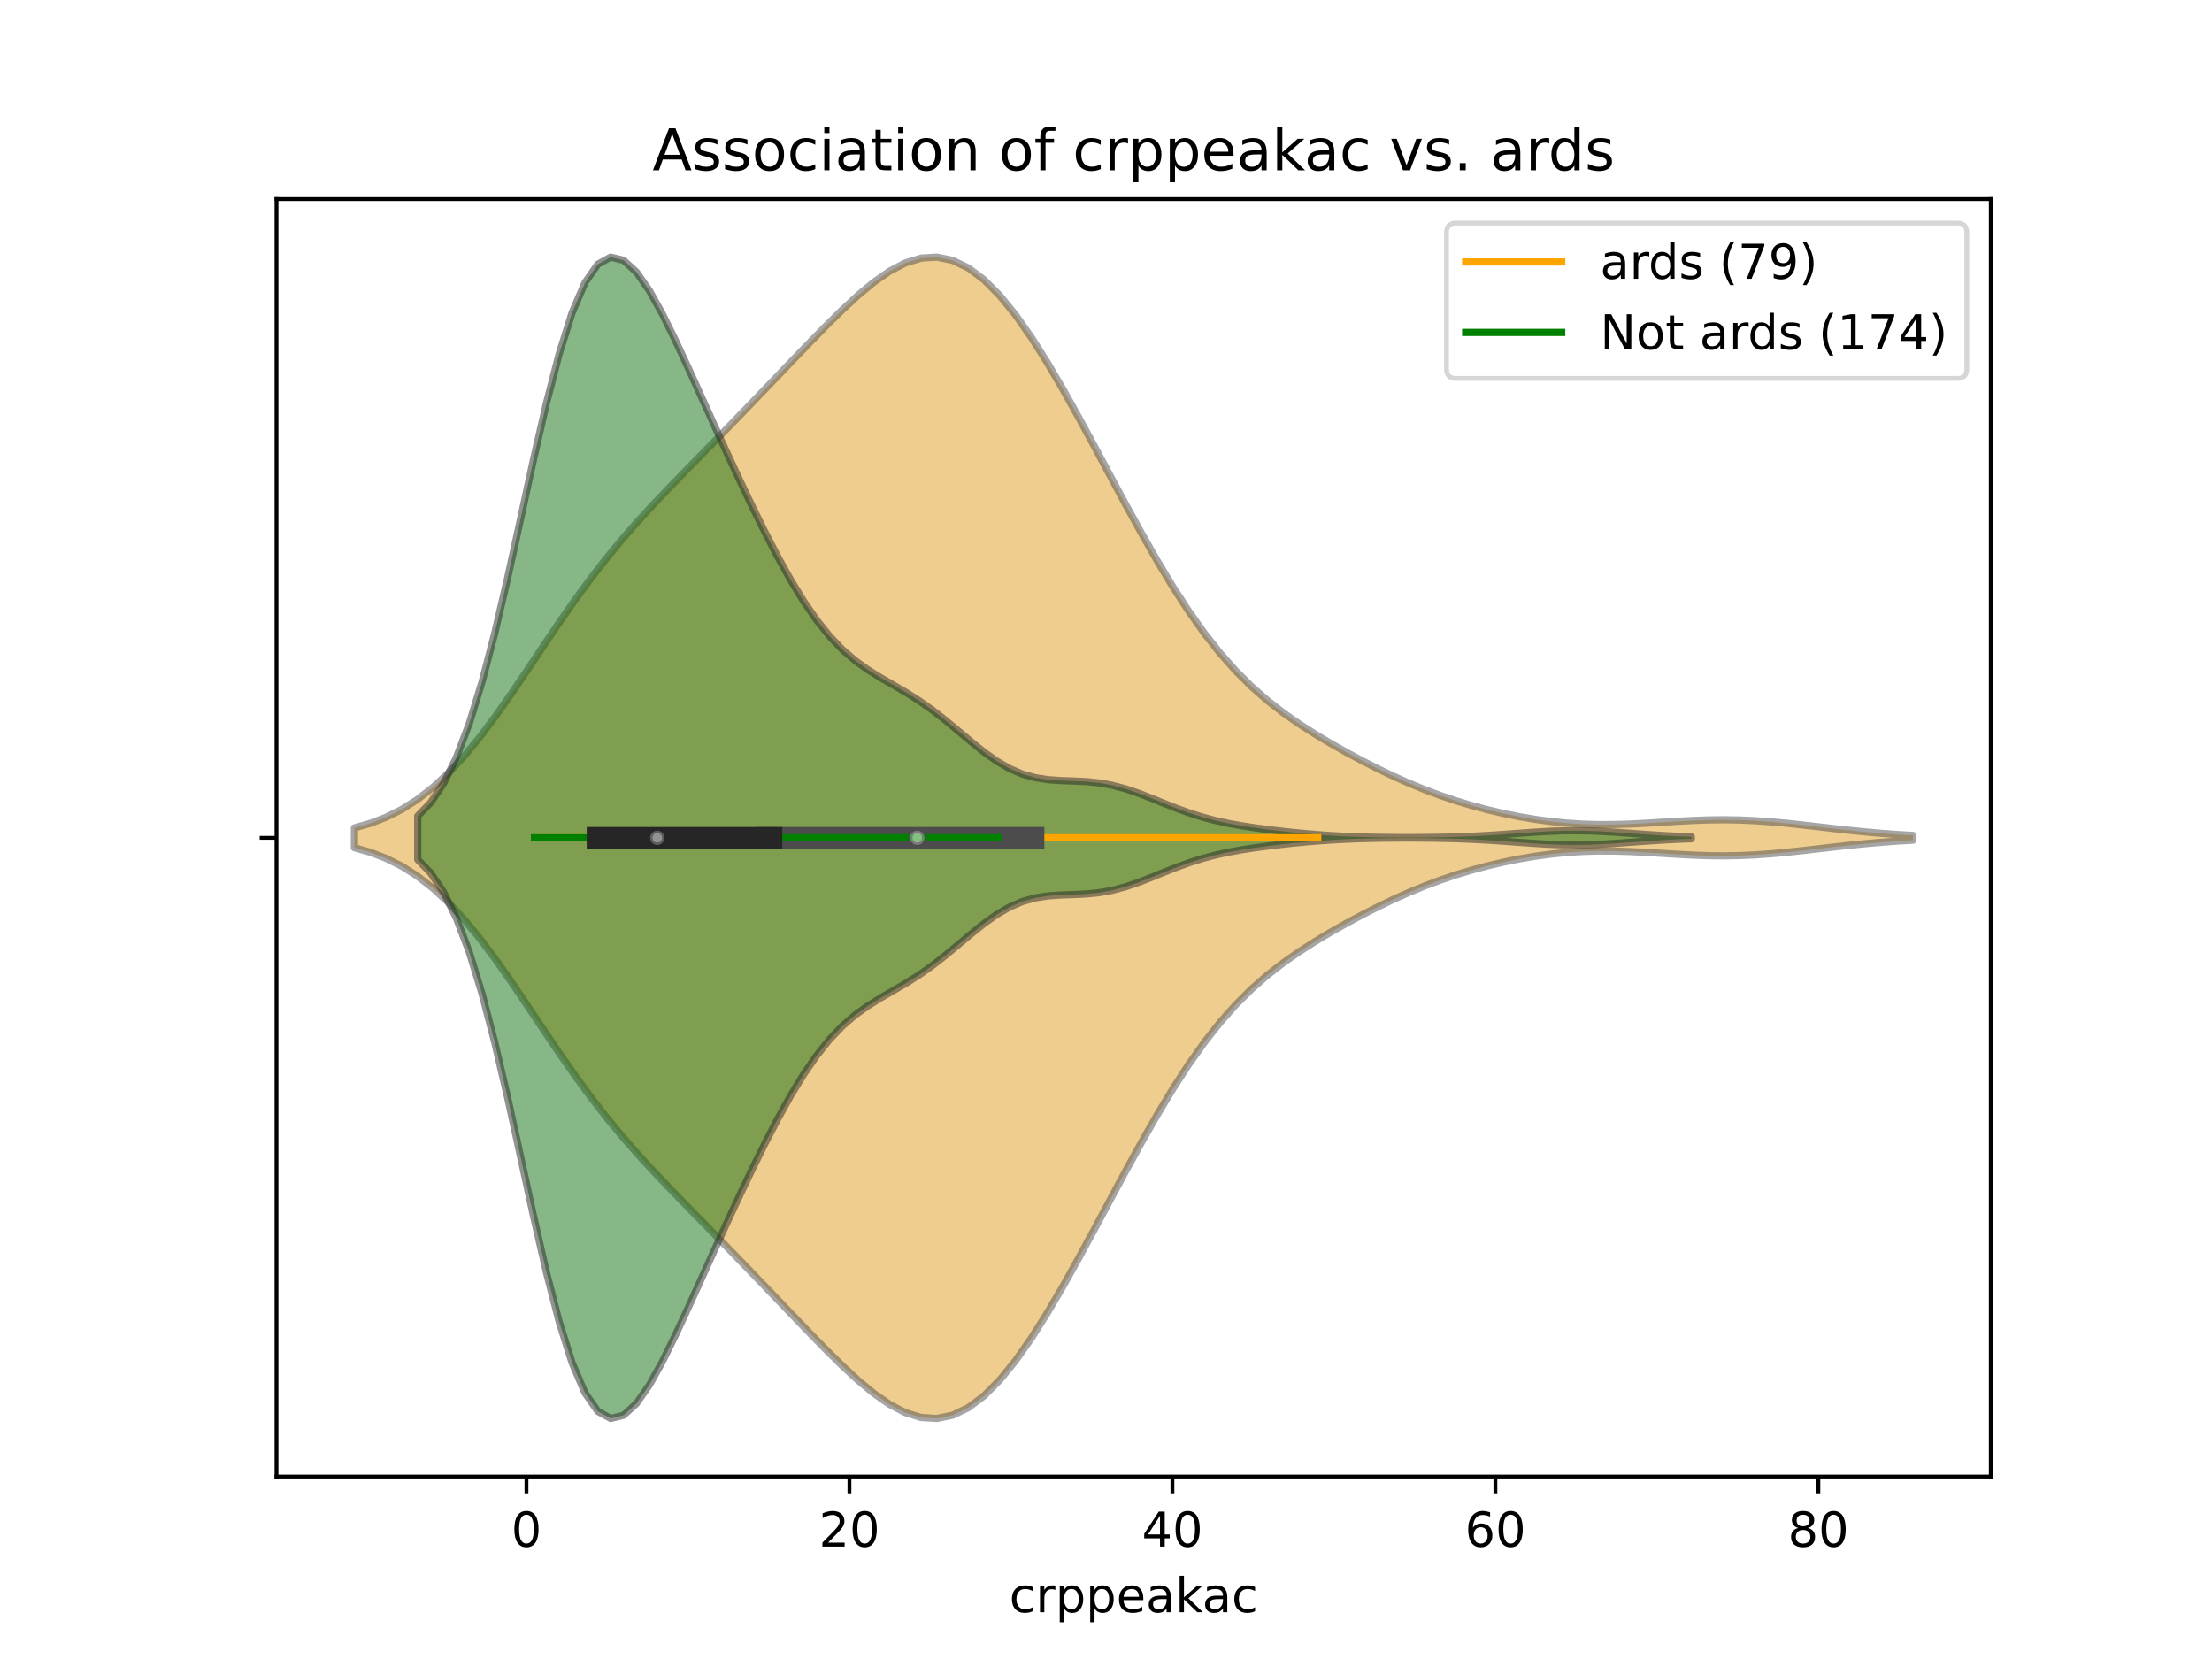 <?xml version="1.0" encoding="utf-8" standalone="no"?>
<!DOCTYPE svg PUBLIC "-//W3C//DTD SVG 1.1//EN"
  "http://www.w3.org/Graphics/SVG/1.1/DTD/svg11.dtd">
<!-- Created with matplotlib (https://matplotlib.org/) -->
<svg height="345.6pt" version="1.1" viewBox="0 0 460.8 345.6" width="460.8pt" xmlns="http://www.w3.org/2000/svg" xmlns:xlink="http://www.w3.org/1999/xlink">
 <defs>
  <style type="text/css">
*{stroke-linecap:butt;stroke-linejoin:round;}
  </style>
 </defs>
 <g id="figure_1">
  <g id="patch_1">
   <path d="M 0 345.6 
L 460.8 345.6 
L 460.8 0 
L 0 0 
z
" style="fill:#ffffff;"/>
  </g>
  <g id="axes_1">
   <g id="patch_2">
    <path d="M 57.6 307.584 
L 414.72 307.584 
L 414.72 41.472 
L 57.6 41.472 
z
" style="fill:#ffffff;"/>
   </g>
   <g id="PolyCollection_1">
    <defs>
     <path d="M 73.833 -169.007 
L 73.833 -173.137 
L 77.112 -174.077 
L 80.391 -175.336 
L 83.671 -176.977 
L 86.95 -179.052 
L 90.229 -181.605 
L 93.509 -184.654 
L 96.788 -188.194 
L 100.067 -192.189 
L 103.347 -196.57 
L 106.626 -201.243 
L 109.905 -206.095 
L 113.185 -211.005 
L 116.464 -215.859 
L 119.743 -220.56 
L 123.023 -225.04 
L 126.302 -229.266 
L 129.581 -233.237 
L 132.861 -236.983 
L 136.14 -240.551 
L 139.42 -243.997 
L 142.699 -247.375 
L 145.978 -250.727 
L 149.258 -254.082 
L 152.537 -257.453 
L 155.816 -260.846 
L 159.096 -264.257 
L 162.375 -267.68 
L 165.654 -271.102 
L 168.934 -274.504 
L 172.213 -277.848 
L 175.492 -281.078 
L 178.772 -284.108 
L 182.051 -286.829 
L 185.33 -289.112 
L 188.61 -290.823 
L 191.889 -291.831 
L 195.168 -292.032 
L 198.448 -291.355 
L 201.727 -289.775 
L 205.006 -287.308 
L 208.286 -284.013 
L 211.565 -279.979 
L 214.844 -275.314 
L 218.124 -270.134 
L 221.403 -264.557 
L 224.682 -258.696 
L 227.962 -252.658 
L 231.241 -246.546 
L 234.52 -240.46 
L 237.8 -234.499 
L 241.079 -228.757 
L 244.358 -223.322 
L 247.638 -218.268 
L 250.917 -213.648 
L 254.196 -209.492 
L 257.476 -205.799 
L 260.755 -202.542 
L 264.034 -199.671 
L 267.314 -197.123 
L 270.593 -194.828 
L 273.872 -192.724 
L 277.152 -190.761 
L 280.431 -188.907 
L 283.71 -187.145 
L 286.99 -185.473 
L 290.269 -183.9 
L 293.548 -182.435 
L 296.828 -181.088 
L 300.107 -179.862 
L 303.386 -178.759 
L 306.666 -177.772 
L 309.945 -176.898 
L 313.224 -176.131 
L 316.504 -175.469 
L 319.783 -174.913 
L 323.062 -174.468 
L 326.342 -174.138 
L 329.621 -173.925 
L 332.9 -173.827 
L 336.18 -173.836 
L 339.459 -173.934 
L 342.739 -174.098 
L 346.018 -174.298 
L 349.297 -174.501 
L 352.577 -174.676 
L 355.856 -174.793 
L 359.135 -174.831 
L 362.415 -174.777 
L 365.694 -174.629 
L 368.973 -174.396 
L 372.253 -174.092 
L 375.532 -173.739 
L 378.811 -173.362 
L 382.091 -172.982 
L 385.37 -172.619 
L 388.649 -172.29 
L 391.929 -172.004 
L 395.208 -171.764 
L 398.487 -171.572 
L 398.487 -170.572 
L 398.487 -170.572 
L 395.208 -170.38 
L 391.929 -170.14 
L 388.649 -169.854 
L 385.37 -169.525 
L 382.091 -169.162 
L 378.811 -168.782 
L 375.532 -168.405 
L 372.253 -168.052 
L 368.973 -167.748 
L 365.694 -167.515 
L 362.415 -167.367 
L 359.135 -167.313 
L 355.856 -167.351 
L 352.577 -167.468 
L 349.297 -167.643 
L 346.018 -167.846 
L 342.739 -168.046 
L 339.459 -168.21 
L 336.18 -168.308 
L 332.9 -168.317 
L 329.621 -168.219 
L 326.342 -168.006 
L 323.062 -167.676 
L 319.783 -167.231 
L 316.504 -166.675 
L 313.224 -166.013 
L 309.945 -165.246 
L 306.666 -164.372 
L 303.386 -163.385 
L 300.107 -162.282 
L 296.828 -161.056 
L 293.548 -159.709 
L 290.269 -158.244 
L 286.99 -156.671 
L 283.71 -154.999 
L 280.431 -153.237 
L 277.152 -151.383 
L 273.872 -149.42 
L 270.593 -147.316 
L 267.314 -145.021 
L 264.034 -142.473 
L 260.755 -139.602 
L 257.476 -136.345 
L 254.196 -132.652 
L 250.917 -128.496 
L 247.638 -123.876 
L 244.358 -118.822 
L 241.079 -113.387 
L 237.8 -107.645 
L 234.52 -101.684 
L 231.241 -95.598 
L 227.962 -89.486 
L 224.682 -83.448 
L 221.403 -77.587 
L 218.124 -72.01 
L 214.844 -66.83 
L 211.565 -62.165 
L 208.286 -58.131 
L 205.006 -54.836 
L 201.727 -52.369 
L 198.448 -50.789 
L 195.168 -50.112 
L 191.889 -50.313 
L 188.61 -51.321 
L 185.33 -53.032 
L 182.051 -55.315 
L 178.772 -58.036 
L 175.492 -61.066 
L 172.213 -64.296 
L 168.934 -67.64 
L 165.654 -71.042 
L 162.375 -74.464 
L 159.096 -77.887 
L 155.816 -81.298 
L 152.537 -84.691 
L 149.258 -88.062 
L 145.978 -91.417 
L 142.699 -94.769 
L 139.42 -98.147 
L 136.14 -101.593 
L 132.861 -105.161 
L 129.581 -108.907 
L 126.302 -112.878 
L 123.023 -117.104 
L 119.743 -121.584 
L 116.464 -126.285 
L 113.185 -131.139 
L 109.905 -136.049 
L 106.626 -140.901 
L 103.347 -145.574 
L 100.067 -149.955 
L 96.788 -153.95 
L 93.509 -157.49 
L 90.229 -160.539 
L 86.95 -163.092 
L 83.671 -165.167 
L 80.391 -166.808 
L 77.112 -168.067 
L 73.833 -169.007 
z
" id="m5bc8bdeb87" style="stroke:#4c4c4c;stroke-opacity:0.5;stroke-width:1.5;"/>
    </defs>
    <g clip-path="url(#p085a8b4fe6)">
     <use style="fill:#df9c20;fill-opacity:0.5;stroke:#4c4c4c;stroke-opacity:0.5;stroke-width:1.5;" x="0" xlink:href="#m5bc8bdeb87" y="345.6"/>
    </g>
   </g>
   <g id="PolyCollection_2">
    <defs>
     <path d="M 87.018 -166.527 
L 87.018 -175.617 
L 89.698 -178.385 
L 92.378 -182.354 
L 95.058 -187.773 
L 97.738 -194.821 
L 100.417 -203.544 
L 103.097 -213.82 
L 105.777 -225.325 
L 108.457 -237.555 
L 111.137 -249.864 
L 113.817 -261.548 
L 116.497 -271.927 
L 119.177 -280.439 
L 121.857 -286.702 
L 124.537 -290.551 
L 127.217 -292.032 
L 129.897 -291.372 
L 132.577 -288.923 
L 135.257 -285.093 
L 137.937 -280.291 
L 140.617 -274.875 
L 143.297 -269.123 
L 145.977 -263.233 
L 148.657 -257.326 
L 151.337 -251.475 
L 154.017 -245.724 
L 156.697 -240.116 
L 159.377 -234.701 
L 162.057 -229.548 
L 164.737 -224.737 
L 167.417 -220.353 
L 170.097 -216.466 
L 172.777 -213.118 
L 175.456 -210.308 
L 178.136 -207.987 
L 180.816 -206.061 
L 183.496 -204.399 
L 186.176 -202.855 
L 188.856 -201.287 
L 191.536 -199.587 
L 194.216 -197.693 
L 196.896 -195.605 
L 199.576 -193.379 
L 202.256 -191.124 
L 204.936 -188.974 
L 207.616 -187.064 
L 210.296 -185.501 
L 212.976 -184.344 
L 215.656 -183.59 
L 218.336 -183.176 
L 221.016 -182.99 
L 223.696 -182.899 
L 226.376 -182.769 
L 229.056 -182.493 
L 231.736 -182.006 
L 234.416 -181.292 
L 237.096 -180.385 
L 239.776 -179.347 
L 242.456 -178.26 
L 245.136 -177.2 
L 247.816 -176.23 
L 250.495 -175.384 
L 253.175 -174.673 
L 255.855 -174.085 
L 258.535 -173.598 
L 261.215 -173.184 
L 263.895 -172.821 
L 266.575 -172.496 
L 269.255 -172.203 
L 271.935 -171.943 
L 274.615 -171.719 
L 277.295 -171.534 
L 279.975 -171.388 
L 282.655 -171.28 
L 285.335 -171.204 
L 288.015 -171.156 
L 290.695 -171.129 
L 293.375 -171.122 
L 296.055 -171.132 
L 298.735 -171.16 
L 301.415 -171.211 
L 304.095 -171.289 
L 306.775 -171.397 
L 309.455 -171.537 
L 312.135 -171.706 
L 314.815 -171.897 
L 317.495 -172.094 
L 320.175 -172.278 
L 322.855 -172.429 
L 325.534 -172.525 
L 328.214 -172.555 
L 330.894 -172.514 
L 333.574 -172.408 
L 336.254 -172.25 
L 338.934 -172.063 
L 341.614 -171.865 
L 344.294 -171.677 
L 346.974 -171.512 
L 349.654 -171.376 
L 352.334 -171.273 
L 352.334 -170.871 
L 352.334 -170.871 
L 349.654 -170.768 
L 346.974 -170.632 
L 344.294 -170.467 
L 341.614 -170.279 
L 338.934 -170.081 
L 336.254 -169.894 
L 333.574 -169.736 
L 330.894 -169.63 
L 328.214 -169.589 
L 325.534 -169.619 
L 322.855 -169.715 
L 320.175 -169.866 
L 317.495 -170.05 
L 314.815 -170.247 
L 312.135 -170.438 
L 309.455 -170.607 
L 306.775 -170.747 
L 304.095 -170.855 
L 301.415 -170.933 
L 298.735 -170.984 
L 296.055 -171.012 
L 293.375 -171.022 
L 290.695 -171.015 
L 288.015 -170.988 
L 285.335 -170.94 
L 282.655 -170.864 
L 279.975 -170.756 
L 277.295 -170.61 
L 274.615 -170.425 
L 271.935 -170.201 
L 269.255 -169.941 
L 266.575 -169.648 
L 263.895 -169.323 
L 261.215 -168.96 
L 258.535 -168.546 
L 255.855 -168.059 
L 253.175 -167.471 
L 250.495 -166.76 
L 247.816 -165.914 
L 245.136 -164.944 
L 242.456 -163.884 
L 239.776 -162.797 
L 237.096 -161.759 
L 234.416 -160.852 
L 231.736 -160.138 
L 229.056 -159.651 
L 226.376 -159.375 
L 223.696 -159.245 
L 221.016 -159.154 
L 218.336 -158.968 
L 215.656 -158.554 
L 212.976 -157.8 
L 210.296 -156.643 
L 207.616 -155.08 
L 204.936 -153.17 
L 202.256 -151.02 
L 199.576 -148.765 
L 196.896 -146.539 
L 194.216 -144.451 
L 191.536 -142.557 
L 188.856 -140.857 
L 186.176 -139.289 
L 183.496 -137.745 
L 180.816 -136.083 
L 178.136 -134.157 
L 175.456 -131.836 
L 172.777 -129.026 
L 170.097 -125.678 
L 167.417 -121.791 
L 164.737 -117.407 
L 162.057 -112.596 
L 159.377 -107.443 
L 156.697 -102.028 
L 154.017 -96.42 
L 151.337 -90.669 
L 148.657 -84.818 
L 145.977 -78.911 
L 143.297 -73.021 
L 140.617 -67.269 
L 137.937 -61.853 
L 135.257 -57.051 
L 132.577 -53.221 
L 129.897 -50.772 
L 127.217 -50.112 
L 124.537 -51.593 
L 121.857 -55.442 
L 119.177 -61.705 
L 116.497 -70.217 
L 113.817 -80.596 
L 111.137 -92.28 
L 108.457 -104.589 
L 105.777 -116.819 
L 103.097 -128.324 
L 100.417 -138.6 
L 97.738 -147.323 
L 95.058 -154.371 
L 92.378 -159.79 
L 89.698 -163.759 
L 87.018 -166.527 
z
" id="m9f50499019" style="stroke:#262626;stroke-opacity:0.5;stroke-width:1.5;"/>
    </defs>
    <g clip-path="url(#p085a8b4fe6)">
     <use style="fill:#107010;fill-opacity:0.5;stroke:#262626;stroke-opacity:0.5;stroke-width:1.5;" x="0" xlink:href="#m9f50499019" y="345.6"/>
    </g>
   </g>
   <g id="matplotlib.axis_1">
    <g id="xtick_1">
     <g id="line2d_1">
      <defs>
       <path d="M 0 0 
L 0 3.5 
" id="me6e6135fe3" style="stroke:#000000;stroke-width:0.8;"/>
      </defs>
      <g>
       <use style="stroke:#000000;stroke-width:0.8;" x="109.671" xlink:href="#me6e6135fe3" y="307.584"/>
      </g>
     </g>
     <g id="text_1">
      <!-- 0 -->
      <defs>
       <path d="M 31.781 66.406 
Q 24.172 66.406 20.328 58.906 
Q 16.5 51.422 16.5 36.375 
Q 16.5 21.391 20.328 13.891 
Q 24.172 6.391 31.781 6.391 
Q 39.453 6.391 43.281 13.891 
Q 47.125 21.391 47.125 36.375 
Q 47.125 51.422 43.281 58.906 
Q 39.453 66.406 31.781 66.406 
z
M 31.781 74.219 
Q 44.047 74.219 50.516 64.516 
Q 56.984 54.828 56.984 36.375 
Q 56.984 17.969 50.516 8.266 
Q 44.047 -1.422 31.781 -1.422 
Q 19.531 -1.422 13.062 8.266 
Q 6.594 17.969 6.594 36.375 
Q 6.594 54.828 13.062 64.516 
Q 19.531 74.219 31.781 74.219 
z
" id="DejaVuSans-48"/>
      </defs>
      <g transform="translate(106.49 322.182)scale(0.1 -0.1)">
       <use xlink:href="#DejaVuSans-48"/>
      </g>
     </g>
    </g>
    <g id="xtick_2">
     <g id="line2d_2">
      <g>
       <use style="stroke:#000000;stroke-width:0.8;" x="176.952" xlink:href="#me6e6135fe3" y="307.584"/>
      </g>
     </g>
     <g id="text_2">
      <!-- 20 -->
      <defs>
       <path d="M 19.188 8.297 
L 53.609 8.297 
L 53.609 0 
L 7.328 0 
L 7.328 8.297 
Q 12.938 14.109 22.625 23.891 
Q 32.328 33.688 34.812 36.531 
Q 39.547 41.844 41.422 45.531 
Q 43.312 49.219 43.312 52.781 
Q 43.312 58.594 39.234 62.25 
Q 35.156 65.922 28.609 65.922 
Q 23.969 65.922 18.812 64.312 
Q 13.672 62.703 7.812 59.422 
L 7.812 69.391 
Q 13.766 71.781 18.938 73 
Q 24.125 74.219 28.422 74.219 
Q 39.75 74.219 46.484 68.547 
Q 53.219 62.891 53.219 53.422 
Q 53.219 48.922 51.531 44.891 
Q 49.859 40.875 45.406 35.406 
Q 44.188 33.984 37.641 27.219 
Q 31.109 20.453 19.188 8.297 
z
" id="DejaVuSans-50"/>
      </defs>
      <g transform="translate(170.59 322.182)scale(0.1 -0.1)">
       <use xlink:href="#DejaVuSans-50"/>
       <use x="63.623" xlink:href="#DejaVuSans-48"/>
      </g>
     </g>
    </g>
    <g id="xtick_3">
     <g id="line2d_3">
      <g>
       <use style="stroke:#000000;stroke-width:0.8;" x="244.234" xlink:href="#me6e6135fe3" y="307.584"/>
      </g>
     </g>
     <g id="text_3">
      <!-- 40 -->
      <defs>
       <path d="M 37.797 64.312 
L 12.891 25.391 
L 37.797 25.391 
z
M 35.203 72.906 
L 47.609 72.906 
L 47.609 25.391 
L 58.016 25.391 
L 58.016 17.188 
L 47.609 17.188 
L 47.609 0 
L 37.797 0 
L 37.797 17.188 
L 4.891 17.188 
L 4.891 26.703 
z
" id="DejaVuSans-52"/>
      </defs>
      <g transform="translate(237.871 322.182)scale(0.1 -0.1)">
       <use xlink:href="#DejaVuSans-52"/>
       <use x="63.623" xlink:href="#DejaVuSans-48"/>
      </g>
     </g>
    </g>
    <g id="xtick_4">
     <g id="line2d_4">
      <g>
       <use style="stroke:#000000;stroke-width:0.8;" x="311.515" xlink:href="#me6e6135fe3" y="307.584"/>
      </g>
     </g>
     <g id="text_4">
      <!-- 60 -->
      <defs>
       <path d="M 33.016 40.375 
Q 26.375 40.375 22.484 35.828 
Q 18.609 31.297 18.609 23.391 
Q 18.609 15.531 22.484 10.953 
Q 26.375 6.391 33.016 6.391 
Q 39.656 6.391 43.531 10.953 
Q 47.406 15.531 47.406 23.391 
Q 47.406 31.297 43.531 35.828 
Q 39.656 40.375 33.016 40.375 
z
M 52.594 71.297 
L 52.594 62.312 
Q 48.875 64.062 45.094 64.984 
Q 41.312 65.922 37.594 65.922 
Q 27.828 65.922 22.672 59.328 
Q 17.531 52.734 16.797 39.406 
Q 19.672 43.656 24.016 45.922 
Q 28.375 48.188 33.594 48.188 
Q 44.578 48.188 50.953 41.516 
Q 57.328 34.859 57.328 23.391 
Q 57.328 12.156 50.688 5.359 
Q 44.047 -1.422 33.016 -1.422 
Q 20.359 -1.422 13.672 8.266 
Q 6.984 17.969 6.984 36.375 
Q 6.984 53.656 15.188 63.938 
Q 23.391 74.219 37.203 74.219 
Q 40.922 74.219 44.703 73.484 
Q 48.484 72.75 52.594 71.297 
z
" id="DejaVuSans-54"/>
      </defs>
      <g transform="translate(305.153 322.182)scale(0.1 -0.1)">
       <use xlink:href="#DejaVuSans-54"/>
       <use x="63.623" xlink:href="#DejaVuSans-48"/>
      </g>
     </g>
    </g>
    <g id="xtick_5">
     <g id="line2d_5">
      <g>
       <use style="stroke:#000000;stroke-width:0.8;" x="378.797" xlink:href="#me6e6135fe3" y="307.584"/>
      </g>
     </g>
     <g id="text_5">
      <!-- 80 -->
      <defs>
       <path d="M 31.781 34.625 
Q 24.75 34.625 20.719 30.859 
Q 16.703 27.094 16.703 20.516 
Q 16.703 13.922 20.719 10.156 
Q 24.75 6.391 31.781 6.391 
Q 38.812 6.391 42.859 10.172 
Q 46.922 13.969 46.922 20.516 
Q 46.922 27.094 42.891 30.859 
Q 38.875 34.625 31.781 34.625 
z
M 21.922 38.812 
Q 15.578 40.375 12.031 44.719 
Q 8.5 49.078 8.5 55.328 
Q 8.5 64.062 14.719 69.141 
Q 20.953 74.219 31.781 74.219 
Q 42.672 74.219 48.875 69.141 
Q 55.078 64.062 55.078 55.328 
Q 55.078 49.078 51.531 44.719 
Q 48 40.375 41.703 38.812 
Q 48.828 37.156 52.797 32.312 
Q 56.781 27.484 56.781 20.516 
Q 56.781 9.906 50.312 4.234 
Q 43.844 -1.422 31.781 -1.422 
Q 19.734 -1.422 13.25 4.234 
Q 6.781 9.906 6.781 20.516 
Q 6.781 27.484 10.781 32.312 
Q 14.797 37.156 21.922 38.812 
z
M 18.312 54.391 
Q 18.312 48.734 21.844 45.562 
Q 25.391 42.391 31.781 42.391 
Q 38.141 42.391 41.719 45.562 
Q 45.312 48.734 45.312 54.391 
Q 45.312 60.062 41.719 63.234 
Q 38.141 66.406 31.781 66.406 
Q 25.391 66.406 21.844 63.234 
Q 18.312 60.062 18.312 54.391 
z
" id="DejaVuSans-56"/>
      </defs>
      <g transform="translate(372.434 322.182)scale(0.1 -0.1)">
       <use xlink:href="#DejaVuSans-56"/>
       <use x="63.623" xlink:href="#DejaVuSans-48"/>
      </g>
     </g>
    </g>
    <g id="text_6">
     <!-- crppeakac -->
     <defs>
      <path d="M 48.781 52.594 
L 48.781 44.188 
Q 44.969 46.297 41.141 47.344 
Q 37.312 48.391 33.406 48.391 
Q 24.656 48.391 19.812 42.844 
Q 14.984 37.312 14.984 27.297 
Q 14.984 17.281 19.812 11.734 
Q 24.656 6.203 33.406 6.203 
Q 37.312 6.203 41.141 7.25 
Q 44.969 8.297 48.781 10.406 
L 48.781 2.094 
Q 45.016 0.344 40.984 -0.531 
Q 36.969 -1.422 32.422 -1.422 
Q 20.062 -1.422 12.781 6.344 
Q 5.516 14.109 5.516 27.297 
Q 5.516 40.672 12.859 48.328 
Q 20.219 56 33.016 56 
Q 37.156 56 41.109 55.141 
Q 45.062 54.297 48.781 52.594 
z
" id="DejaVuSans-99"/>
      <path d="M 41.109 46.297 
Q 39.594 47.172 37.812 47.578 
Q 36.031 48 33.891 48 
Q 26.266 48 22.188 43.047 
Q 18.109 38.094 18.109 28.812 
L 18.109 0 
L 9.078 0 
L 9.078 54.688 
L 18.109 54.688 
L 18.109 46.188 
Q 20.953 51.172 25.484 53.578 
Q 30.031 56 36.531 56 
Q 37.453 56 38.578 55.875 
Q 39.703 55.766 41.062 55.516 
z
" id="DejaVuSans-114"/>
      <path d="M 18.109 8.203 
L 18.109 -20.797 
L 9.078 -20.797 
L 9.078 54.688 
L 18.109 54.688 
L 18.109 46.391 
Q 20.953 51.266 25.266 53.625 
Q 29.594 56 35.594 56 
Q 45.562 56 51.781 48.094 
Q 58.016 40.188 58.016 27.297 
Q 58.016 14.406 51.781 6.484 
Q 45.562 -1.422 35.594 -1.422 
Q 29.594 -1.422 25.266 0.953 
Q 20.953 3.328 18.109 8.203 
z
M 48.688 27.297 
Q 48.688 37.203 44.609 42.844 
Q 40.531 48.484 33.406 48.484 
Q 26.266 48.484 22.188 42.844 
Q 18.109 37.203 18.109 27.297 
Q 18.109 17.391 22.188 11.75 
Q 26.266 6.109 33.406 6.109 
Q 40.531 6.109 44.609 11.75 
Q 48.688 17.391 48.688 27.297 
z
" id="DejaVuSans-112"/>
      <path d="M 56.203 29.594 
L 56.203 25.203 
L 14.891 25.203 
Q 15.484 15.922 20.484 11.062 
Q 25.484 6.203 34.422 6.203 
Q 39.594 6.203 44.453 7.469 
Q 49.312 8.734 54.109 11.281 
L 54.109 2.781 
Q 49.266 0.734 44.188 -0.344 
Q 39.109 -1.422 33.891 -1.422 
Q 20.797 -1.422 13.156 6.188 
Q 5.516 13.812 5.516 26.812 
Q 5.516 40.234 12.766 48.109 
Q 20.016 56 32.328 56 
Q 43.359 56 49.781 48.891 
Q 56.203 41.797 56.203 29.594 
z
M 47.219 32.234 
Q 47.125 39.594 43.094 43.984 
Q 39.062 48.391 32.422 48.391 
Q 24.906 48.391 20.391 44.141 
Q 15.875 39.891 15.188 32.172 
z
" id="DejaVuSans-101"/>
      <path d="M 34.281 27.484 
Q 23.391 27.484 19.188 25 
Q 14.984 22.516 14.984 16.5 
Q 14.984 11.719 18.141 8.906 
Q 21.297 6.109 26.703 6.109 
Q 34.188 6.109 38.703 11.406 
Q 43.219 16.703 43.219 25.484 
L 43.219 27.484 
z
M 52.203 31.203 
L 52.203 0 
L 43.219 0 
L 43.219 8.297 
Q 40.141 3.328 35.547 0.953 
Q 30.953 -1.422 24.312 -1.422 
Q 15.922 -1.422 10.953 3.297 
Q 6 8.016 6 15.922 
Q 6 25.141 12.172 29.828 
Q 18.359 34.516 30.609 34.516 
L 43.219 34.516 
L 43.219 35.406 
Q 43.219 41.609 39.141 45 
Q 35.062 48.391 27.688 48.391 
Q 23 48.391 18.547 47.266 
Q 14.109 46.141 10.016 43.891 
L 10.016 52.203 
Q 14.938 54.109 19.578 55.047 
Q 24.219 56 28.609 56 
Q 40.484 56 46.344 49.844 
Q 52.203 43.703 52.203 31.203 
z
" id="DejaVuSans-97"/>
      <path d="M 9.078 75.984 
L 18.109 75.984 
L 18.109 31.109 
L 44.922 54.688 
L 56.391 54.688 
L 27.391 29.109 
L 57.625 0 
L 45.906 0 
L 18.109 26.703 
L 18.109 0 
L 9.078 0 
z
" id="DejaVuSans-107"/>
     </defs>
     <g transform="translate(210.245 335.861)scale(0.1 -0.1)">
      <use xlink:href="#DejaVuSans-99"/>
      <use x="54.98" xlink:href="#DejaVuSans-114"/>
      <use x="96.094" xlink:href="#DejaVuSans-112"/>
      <use x="159.57" xlink:href="#DejaVuSans-112"/>
      <use x="223.047" xlink:href="#DejaVuSans-101"/>
      <use x="284.57" xlink:href="#DejaVuSans-97"/>
      <use x="345.85" xlink:href="#DejaVuSans-107"/>
      <use x="402.01" xlink:href="#DejaVuSans-97"/>
      <use x="463.289" xlink:href="#DejaVuSans-99"/>
     </g>
    </g>
   </g>
   <g id="matplotlib.axis_2">
    <g id="ytick_1">
     <g id="line2d_6">
      <defs>
       <path d="M 0 0 
L -3.5 0 
" id="m60bd9fe680" style="stroke:#000000;stroke-width:0.8;"/>
      </defs>
      <g>
       <use style="stroke:#000000;stroke-width:0.8;" x="57.6" xlink:href="#m60bd9fe680" y="174.528"/>
      </g>
     </g>
    </g>
   </g>
   <g id="line2d_7">
    <path clip-path="url(#p085a8b4fe6)" d="M 112.362 174.528 
L 274.51 174.528 
" style="fill:none;stroke:#ffa500;stroke-linecap:square;stroke-width:1.5;"/>
   </g>
   <g id="line2d_8">
    <path clip-path="url(#p085a8b4fe6)" d="M 159.796 174.528 
L 215.303 174.528 
" style="fill:none;stroke:#4c4c4c;stroke-linecap:square;stroke-width:4.5;"/>
   </g>
   <g id="line2d_9">
    <path clip-path="url(#p085a8b4fe6)" d="M 111.353 174.528 
L 207.902 174.528 
" style="fill:none;stroke:#008000;stroke-linecap:square;stroke-width:1.5;"/>
   </g>
   <g id="line2d_10">
    <path clip-path="url(#p085a8b4fe6)" d="M 124.473 174.528 
L 160.721 174.528 
" style="fill:none;stroke:#262626;stroke-linecap:square;stroke-width:4.5;"/>
   </g>
   <g id="patch_3">
    <path d="M 57.6 307.584 
L 57.6 41.472 
" style="fill:none;stroke:#000000;stroke-linecap:square;stroke-linejoin:miter;stroke-width:0.8;"/>
   </g>
   <g id="patch_4">
    <path d="M 414.72 307.584 
L 414.72 41.472 
" style="fill:none;stroke:#000000;stroke-linecap:square;stroke-linejoin:miter;stroke-width:0.8;"/>
   </g>
   <g id="patch_5">
    <path d="M 57.6 307.584 
L 414.72 307.584 
" style="fill:none;stroke:#000000;stroke-linecap:square;stroke-linejoin:miter;stroke-width:0.8;"/>
   </g>
   <g id="patch_6">
    <path d="M 57.6 41.472 
L 414.72 41.472 
" style="fill:none;stroke:#000000;stroke-linecap:square;stroke-linejoin:miter;stroke-width:0.8;"/>
   </g>
   <g id="PathCollection_1">
    <defs>
     <path d="M 0 1.5 
C 0.398 1.5 0.779 1.342 1.061 1.061 
C 1.342 0.779 1.5 0.398 1.5 0 
C 1.5 -0.398 1.342 -0.779 1.061 -1.061 
C 0.779 -1.342 0.398 -1.5 0 -1.5 
C -0.398 -1.5 -0.779 -1.342 -1.061 -1.061 
C -1.342 -0.779 -1.5 -0.398 -1.5 0 
C -1.5 0.398 -1.342 0.779 -1.061 1.061 
C -0.779 1.342 -0.398 1.5 0 1.5 
z
" id="mc90a2ae0a1" style="stroke:#4c4c4c;stroke-opacity:0.5;"/>
    </defs>
    <g clip-path="url(#p085a8b4fe6)">
     <use style="fill:#ffffff;fill-opacity:0.5;stroke:#4c4c4c;stroke-opacity:0.5;" x="191.081" xlink:href="#mc90a2ae0a1" y="174.528"/>
    </g>
   </g>
   <g id="PathCollection_2">
    <defs>
     <path d="M 0 1.5 
C 0.398 1.5 0.779 1.342 1.061 1.061 
C 1.342 0.779 1.5 0.398 1.5 0 
C 1.5 -0.398 1.342 -0.779 1.061 -1.061 
C 0.779 -1.342 0.398 -1.5 0 -1.5 
C -0.398 -1.5 -0.779 -1.342 -1.061 -1.061 
C -1.342 -0.779 -1.5 -0.398 -1.5 0 
C -1.5 0.398 -1.342 0.779 -1.061 1.061 
C -0.779 1.342 -0.398 1.5 0 1.5 
z
" id="mbe839730f8" style="stroke:#262626;stroke-opacity:0.5;"/>
    </defs>
    <g clip-path="url(#p085a8b4fe6)">
     <use style="fill:#ffffff;fill-opacity:0.5;stroke:#262626;stroke-opacity:0.5;" x="136.92" xlink:href="#mbe839730f8" y="174.528"/>
    </g>
   </g>
   <g id="text_7">
    <!-- Association of crppeakac vs. ards -->
    <defs>
     <path d="M 34.188 63.188 
L 20.797 26.906 
L 47.609 26.906 
z
M 28.609 72.906 
L 39.797 72.906 
L 67.578 0 
L 57.328 0 
L 50.688 18.703 
L 17.828 18.703 
L 11.188 0 
L 0.781 0 
z
" id="DejaVuSans-65"/>
     <path d="M 44.281 53.078 
L 44.281 44.578 
Q 40.484 46.531 36.375 47.5 
Q 32.281 48.484 27.875 48.484 
Q 21.188 48.484 17.844 46.438 
Q 14.5 44.391 14.5 40.281 
Q 14.5 37.156 16.891 35.375 
Q 19.281 33.594 26.516 31.984 
L 29.594 31.297 
Q 39.156 29.25 43.188 25.516 
Q 47.219 21.781 47.219 15.094 
Q 47.219 7.469 41.188 3.016 
Q 35.156 -1.422 24.609 -1.422 
Q 20.219 -1.422 15.453 -0.562 
Q 10.688 0.297 5.422 2 
L 5.422 11.281 
Q 10.406 8.688 15.234 7.391 
Q 20.062 6.109 24.812 6.109 
Q 31.156 6.109 34.562 8.281 
Q 37.984 10.453 37.984 14.406 
Q 37.984 18.062 35.516 20.016 
Q 33.062 21.969 24.703 23.781 
L 21.578 24.516 
Q 13.234 26.266 9.516 29.906 
Q 5.812 33.547 5.812 39.891 
Q 5.812 47.609 11.281 51.797 
Q 16.75 56 26.812 56 
Q 31.781 56 36.172 55.266 
Q 40.578 54.547 44.281 53.078 
z
" id="DejaVuSans-115"/>
     <path d="M 30.609 48.391 
Q 23.391 48.391 19.188 42.75 
Q 14.984 37.109 14.984 27.297 
Q 14.984 17.484 19.156 11.844 
Q 23.344 6.203 30.609 6.203 
Q 37.797 6.203 41.984 11.859 
Q 46.188 17.531 46.188 27.297 
Q 46.188 37.016 41.984 42.703 
Q 37.797 48.391 30.609 48.391 
z
M 30.609 56 
Q 42.328 56 49.016 48.375 
Q 55.719 40.766 55.719 27.297 
Q 55.719 13.875 49.016 6.219 
Q 42.328 -1.422 30.609 -1.422 
Q 18.844 -1.422 12.172 6.219 
Q 5.516 13.875 5.516 27.297 
Q 5.516 40.766 12.172 48.375 
Q 18.844 56 30.609 56 
z
" id="DejaVuSans-111"/>
     <path d="M 9.422 54.688 
L 18.406 54.688 
L 18.406 0 
L 9.422 0 
z
M 9.422 75.984 
L 18.406 75.984 
L 18.406 64.594 
L 9.422 64.594 
z
" id="DejaVuSans-105"/>
     <path d="M 18.312 70.219 
L 18.312 54.688 
L 36.812 54.688 
L 36.812 47.703 
L 18.312 47.703 
L 18.312 18.016 
Q 18.312 11.328 20.141 9.422 
Q 21.969 7.516 27.594 7.516 
L 36.812 7.516 
L 36.812 0 
L 27.594 0 
Q 17.188 0 13.234 3.875 
Q 9.281 7.766 9.281 18.016 
L 9.281 47.703 
L 2.688 47.703 
L 2.688 54.688 
L 9.281 54.688 
L 9.281 70.219 
z
" id="DejaVuSans-116"/>
     <path d="M 54.891 33.016 
L 54.891 0 
L 45.906 0 
L 45.906 32.719 
Q 45.906 40.484 42.875 44.328 
Q 39.844 48.188 33.797 48.188 
Q 26.516 48.188 22.312 43.547 
Q 18.109 38.922 18.109 30.906 
L 18.109 0 
L 9.078 0 
L 9.078 54.688 
L 18.109 54.688 
L 18.109 46.188 
Q 21.344 51.125 25.703 53.562 
Q 30.078 56 35.797 56 
Q 45.219 56 50.047 50.172 
Q 54.891 44.344 54.891 33.016 
z
" id="DejaVuSans-110"/>
     <path id="DejaVuSans-32"/>
     <path d="M 37.109 75.984 
L 37.109 68.5 
L 28.516 68.5 
Q 23.688 68.5 21.797 66.547 
Q 19.922 64.594 19.922 59.516 
L 19.922 54.688 
L 34.719 54.688 
L 34.719 47.703 
L 19.922 47.703 
L 19.922 0 
L 10.891 0 
L 10.891 47.703 
L 2.297 47.703 
L 2.297 54.688 
L 10.891 54.688 
L 10.891 58.5 
Q 10.891 67.625 15.141 71.797 
Q 19.391 75.984 28.609 75.984 
z
" id="DejaVuSans-102"/>
     <path d="M 2.984 54.688 
L 12.5 54.688 
L 29.594 8.797 
L 46.688 54.688 
L 56.203 54.688 
L 35.688 0 
L 23.484 0 
z
" id="DejaVuSans-118"/>
     <path d="M 10.688 12.406 
L 21 12.406 
L 21 0 
L 10.688 0 
z
" id="DejaVuSans-46"/>
     <path d="M 45.406 46.391 
L 45.406 75.984 
L 54.391 75.984 
L 54.391 0 
L 45.406 0 
L 45.406 8.203 
Q 42.578 3.328 38.25 0.953 
Q 33.938 -1.422 27.875 -1.422 
Q 17.969 -1.422 11.734 6.484 
Q 5.516 14.406 5.516 27.297 
Q 5.516 40.188 11.734 48.094 
Q 17.969 56 27.875 56 
Q 33.938 56 38.25 53.625 
Q 42.578 51.266 45.406 46.391 
z
M 14.797 27.297 
Q 14.797 17.391 18.875 11.75 
Q 22.953 6.109 30.078 6.109 
Q 37.203 6.109 41.297 11.75 
Q 45.406 17.391 45.406 27.297 
Q 45.406 37.203 41.297 42.844 
Q 37.203 48.484 30.078 48.484 
Q 22.953 48.484 18.875 42.844 
Q 14.797 37.203 14.797 27.297 
z
" id="DejaVuSans-100"/>
    </defs>
    <g transform="translate(135.932 35.472)scale(0.12 -0.12)">
     <use xlink:href="#DejaVuSans-65"/>
     <use x="68.408" xlink:href="#DejaVuSans-115"/>
     <use x="120.508" xlink:href="#DejaVuSans-115"/>
     <use x="172.607" xlink:href="#DejaVuSans-111"/>
     <use x="233.789" xlink:href="#DejaVuSans-99"/>
     <use x="288.77" xlink:href="#DejaVuSans-105"/>
     <use x="316.553" xlink:href="#DejaVuSans-97"/>
     <use x="377.832" xlink:href="#DejaVuSans-116"/>
     <use x="417.041" xlink:href="#DejaVuSans-105"/>
     <use x="444.824" xlink:href="#DejaVuSans-111"/>
     <use x="506.006" xlink:href="#DejaVuSans-110"/>
     <use x="569.385" xlink:href="#DejaVuSans-32"/>
     <use x="601.172" xlink:href="#DejaVuSans-111"/>
     <use x="662.354" xlink:href="#DejaVuSans-102"/>
     <use x="697.559" xlink:href="#DejaVuSans-32"/>
     <use x="729.346" xlink:href="#DejaVuSans-99"/>
     <use x="784.326" xlink:href="#DejaVuSans-114"/>
     <use x="825.439" xlink:href="#DejaVuSans-112"/>
     <use x="888.916" xlink:href="#DejaVuSans-112"/>
     <use x="952.393" xlink:href="#DejaVuSans-101"/>
     <use x="1013.916" xlink:href="#DejaVuSans-97"/>
     <use x="1075.195" xlink:href="#DejaVuSans-107"/>
     <use x="1131.355" xlink:href="#DejaVuSans-97"/>
     <use x="1192.635" xlink:href="#DejaVuSans-99"/>
     <use x="1247.615" xlink:href="#DejaVuSans-32"/>
     <use x="1279.402" xlink:href="#DejaVuSans-118"/>
     <use x="1338.582" xlink:href="#DejaVuSans-115"/>
     <use x="1390.682" xlink:href="#DejaVuSans-46"/>
     <use x="1422.469" xlink:href="#DejaVuSans-32"/>
     <use x="1454.256" xlink:href="#DejaVuSans-97"/>
     <use x="1515.535" xlink:href="#DejaVuSans-114"/>
     <use x="1554.898" xlink:href="#DejaVuSans-100"/>
     <use x="1618.375" xlink:href="#DejaVuSans-115"/>
    </g>
   </g>
   <g id="legend_1">
    <g id="patch_7">
     <path d="M 303.331 78.828 
L 407.72 78.828 
Q 409.72 78.828 409.72 76.828 
L 409.72 48.472 
Q 409.72 46.472 407.72 46.472 
L 303.331 46.472 
Q 301.331 46.472 301.331 48.472 
L 301.331 76.828 
Q 301.331 78.828 303.331 78.828 
z
" style="fill:#ffffff;opacity:0.8;stroke:#cccccc;stroke-linejoin:miter;"/>
    </g>
    <g id="line2d_11">
     <path d="M 305.331 54.57 
L 325.331 54.57 
" style="fill:none;stroke:#ffa500;stroke-linecap:square;stroke-width:1.5;"/>
    </g>
    <g id="line2d_12"/>
    <g id="text_8">
     <!-- ards (79) -->
     <defs>
      <path d="M 31 75.875 
Q 24.469 64.656 21.281 53.656 
Q 18.109 42.672 18.109 31.391 
Q 18.109 20.125 21.312 9.062 
Q 24.516 -2 31 -13.188 
L 23.188 -13.188 
Q 15.875 -1.703 12.234 9.375 
Q 8.594 20.453 8.594 31.391 
Q 8.594 42.281 12.203 53.312 
Q 15.828 64.359 23.188 75.875 
z
" id="DejaVuSans-40"/>
      <path d="M 8.203 72.906 
L 55.078 72.906 
L 55.078 68.703 
L 28.609 0 
L 18.312 0 
L 43.219 64.594 
L 8.203 64.594 
z
" id="DejaVuSans-55"/>
      <path d="M 10.984 1.516 
L 10.984 10.5 
Q 14.703 8.734 18.5 7.812 
Q 22.312 6.891 25.984 6.891 
Q 35.75 6.891 40.891 13.453 
Q 46.047 20.016 46.781 33.406 
Q 43.953 29.203 39.594 26.953 
Q 35.25 24.703 29.984 24.703 
Q 19.047 24.703 12.672 31.312 
Q 6.297 37.938 6.297 49.422 
Q 6.297 60.641 12.938 67.422 
Q 19.578 74.219 30.609 74.219 
Q 43.266 74.219 49.922 64.516 
Q 56.594 54.828 56.594 36.375 
Q 56.594 19.141 48.406 8.859 
Q 40.234 -1.422 26.422 -1.422 
Q 22.703 -1.422 18.891 -0.688 
Q 15.094 0.047 10.984 1.516 
z
M 30.609 32.422 
Q 37.25 32.422 41.125 36.953 
Q 45.016 41.5 45.016 49.422 
Q 45.016 57.281 41.125 61.844 
Q 37.25 66.406 30.609 66.406 
Q 23.969 66.406 20.094 61.844 
Q 16.219 57.281 16.219 49.422 
Q 16.219 41.5 20.094 36.953 
Q 23.969 32.422 30.609 32.422 
z
" id="DejaVuSans-57"/>
      <path d="M 8.016 75.875 
L 15.828 75.875 
Q 23.141 64.359 26.781 53.312 
Q 30.422 42.281 30.422 31.391 
Q 30.422 20.453 26.781 9.375 
Q 23.141 -1.703 15.828 -13.188 
L 8.016 -13.188 
Q 14.5 -2 17.703 9.062 
Q 20.906 20.125 20.906 31.391 
Q 20.906 42.672 17.703 53.656 
Q 14.5 64.656 8.016 75.875 
z
" id="DejaVuSans-41"/>
     </defs>
     <g transform="translate(333.331 58.07)scale(0.1 -0.1)">
      <use xlink:href="#DejaVuSans-97"/>
      <use x="61.279" xlink:href="#DejaVuSans-114"/>
      <use x="100.643" xlink:href="#DejaVuSans-100"/>
      <use x="164.119" xlink:href="#DejaVuSans-115"/>
      <use x="216.219" xlink:href="#DejaVuSans-32"/>
      <use x="248.006" xlink:href="#DejaVuSans-40"/>
      <use x="287.02" xlink:href="#DejaVuSans-55"/>
      <use x="350.643" xlink:href="#DejaVuSans-57"/>
      <use x="414.266" xlink:href="#DejaVuSans-41"/>
     </g>
    </g>
    <g id="line2d_13">
     <path d="M 305.331 69.249 
L 325.331 69.249 
" style="fill:none;stroke:#008000;stroke-linecap:square;stroke-width:1.5;"/>
    </g>
    <g id="line2d_14"/>
    <g id="text_9">
     <!-- Not ards (174) -->
     <defs>
      <path d="M 9.812 72.906 
L 23.094 72.906 
L 55.422 11.922 
L 55.422 72.906 
L 64.984 72.906 
L 64.984 0 
L 51.703 0 
L 19.391 60.984 
L 19.391 0 
L 9.812 0 
z
" id="DejaVuSans-78"/>
      <path d="M 12.406 8.297 
L 28.516 8.297 
L 28.516 63.922 
L 10.984 60.406 
L 10.984 69.391 
L 28.422 72.906 
L 38.281 72.906 
L 38.281 8.297 
L 54.391 8.297 
L 54.391 0 
L 12.406 0 
z
" id="DejaVuSans-49"/>
     </defs>
     <g transform="translate(333.331 72.749)scale(0.1 -0.1)">
      <use xlink:href="#DejaVuSans-78"/>
      <use x="74.805" xlink:href="#DejaVuSans-111"/>
      <use x="135.986" xlink:href="#DejaVuSans-116"/>
      <use x="175.195" xlink:href="#DejaVuSans-32"/>
      <use x="206.982" xlink:href="#DejaVuSans-97"/>
      <use x="268.262" xlink:href="#DejaVuSans-114"/>
      <use x="307.625" xlink:href="#DejaVuSans-100"/>
      <use x="371.102" xlink:href="#DejaVuSans-115"/>
      <use x="423.201" xlink:href="#DejaVuSans-32"/>
      <use x="454.988" xlink:href="#DejaVuSans-40"/>
      <use x="494.002" xlink:href="#DejaVuSans-49"/>
      <use x="557.625" xlink:href="#DejaVuSans-55"/>
      <use x="621.248" xlink:href="#DejaVuSans-52"/>
      <use x="684.871" xlink:href="#DejaVuSans-41"/>
     </g>
    </g>
   </g>
  </g>
 </g>
 <defs>
  <clipPath id="p085a8b4fe6">
   <rect height="266.112" width="357.12" x="57.6" y="41.472"/>
  </clipPath>
 </defs>
</svg>
